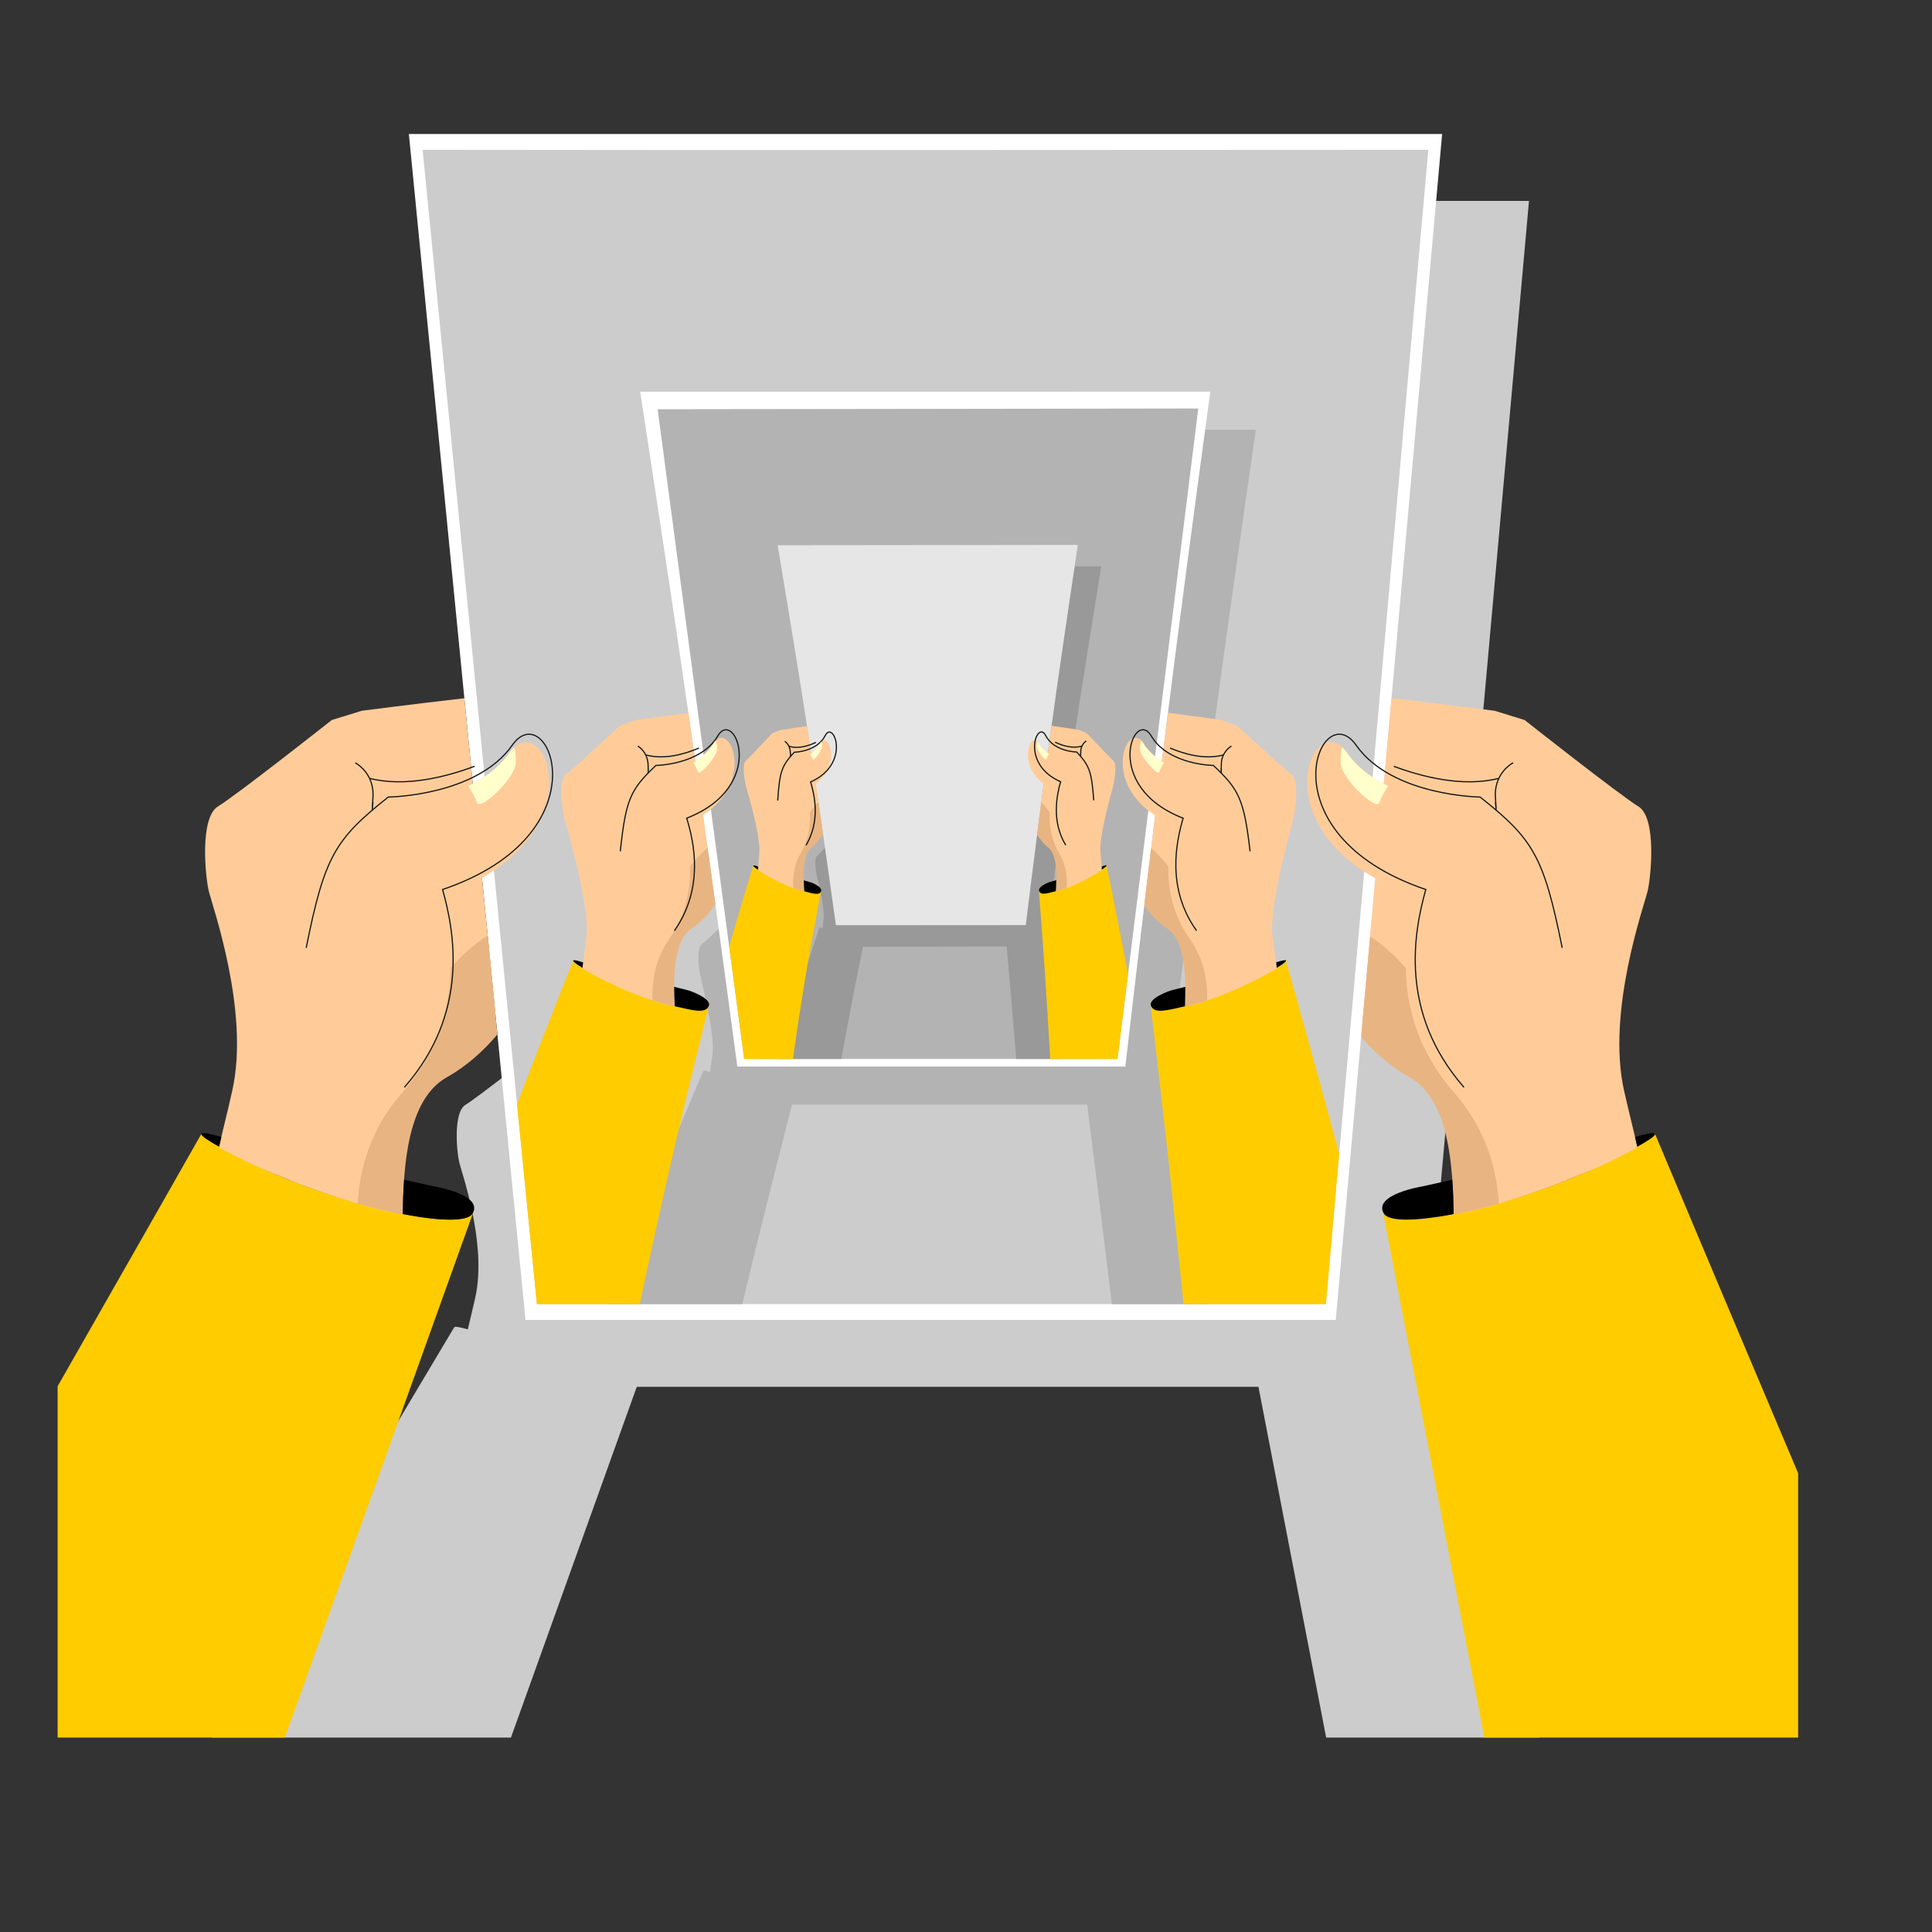 <svg xmlns="http://www.w3.org/2000/svg" xmlns:xlink="http://www.w3.org/1999/xlink" width="500" zoomAndPan="magnify" viewBox="0 0 375 375" height="500" preserveAspectRatio="xMidYMid meet" version="1.0"><rect x="0" y="0" width="375" height="375" fill="#333333" stroke="none"/><defs><clipPath id="id1"><path d="M 41 38.707 L 298.805 38.707 L 298.805 337.258 L 41 337.258 Z M 41 38.707 " clip-rule="nonzero"/></clipPath><clipPath id="id2"><path d="M 79 26.012 L 280 26.012 L 280 257 L 79 257 Z M 79 26.012 " clip-rule="nonzero"/></clipPath><clipPath id="id3"><path d="M 11.184 220.047 L 92 220.047 L 92 337.258 L 11.184 337.258 Z M 11.184 220.047 " clip-rule="nonzero"/></clipPath><clipPath id="id4"><path d="M 268.215 220.047 L 349.016 220.047 L 349.016 337.258 L 268.215 337.258 Z M 268.215 220.047 " clip-rule="nonzero"/></clipPath></defs><g clip-path="url(#id1)"><path fill="rgb(79.999%, 79.999%, 79.999%)" d="M 96.207 38.996 L 296.777 38.996 L 277.156 257.531 L 277.27 258.027 C 279.637 257.363 281.641 257.039 277.566 259.309 C 279.379 258.309 279.984 257.812 279.906 257.621 C 279.906 257.621 289.625 280.77 298.789 302.379 L 298.789 337.258 L 257.406 337.258 L 244.266 269.184 L 123.594 269.184 L 99.176 337.258 L 41.07 337.258 C 51.105 319.688 88.164 257.621 88.164 257.621 C 88.086 257.812 88.691 258.309 90.508 259.309 C 90.527 259.195 90.551 259.086 90.574 258.961 C 90.551 259.086 90.527 259.195 90.508 259.309 C 86.43 257.039 88.434 257.363 90.801 258.027 C 91.191 256.352 91.699 254.34 92.242 251.91 C 94.586 241.469 89.57 227.48 89.133 225.59 C 88.684 223.699 87.906 215.926 90.359 214.441 C 92.805 212.957 105.371 203.035 105.371 203.035 L 109.324 201.82 C 109.324 201.82 110.414 201.676 112.184 201.453 L 96.207 38.996 " fill-opacity="1" fill-rule="evenodd"/></g><g clip-path="url(#id2)"><path fill="rgb(100%, 100%, 100%)" d="M 79.359 26.008 L 279.918 26.008 L 259.266 256.203 L 102.004 256.203 L 79.359 26.008 " fill-opacity="1" fill-rule="evenodd"/></g><path fill="rgb(79.999%, 79.999%, 79.999%)" d="M 82.027 29.078 C 114.551 29.121 147.094 29.133 179.617 29.121 C 212.137 29.109 244.703 29.098 277.238 29.078 C 273.902 66.43 270.594 103.797 267.281 141.129 C 263.984 178.449 260.648 215.801 257.352 253.125 C 231.82 253.125 206.258 253.125 180.754 253.125 C 155.234 253.125 129.707 253.125 104.211 253.125 C 100.496 215.801 96.812 178.449 93.117 141.129 C 89.426 103.797 85.699 66.43 82.027 29.078 " fill-opacity="1" fill-rule="evenodd"/><path fill="rgb(70.2%, 70.2%, 70.2%)" d="M 133.941 83.426 C 152.23 83.426 170.539 83.414 188.848 83.406 C 207.137 83.391 225.449 83.406 243.758 83.406 C 240.762 104.156 237.812 124.875 235.02 145.605 C 232.227 166.324 229.57 187.055 226.977 207.781 C 226.977 207.895 226.992 207.984 227.012 208.074 C 228.148 207.691 229.117 207.512 227.113 208.785 C 227.113 208.809 227.113 208.809 227.113 208.809 C 228.016 208.234 228.309 207.941 228.285 207.852 C 228.285 207.852 232.203 221 235.762 233.316 C 235.367 239.93 234.965 246.543 234.57 253.125 C 228.309 253.125 222.059 253.125 215.809 253.125 C 214.266 240.246 212.668 227.344 211.023 214.406 C 201.461 214.406 191.914 214.406 182.375 214.406 C 172.824 214.406 163.273 214.406 153.738 214.406 C 150.395 227.344 147.172 240.246 144.074 253.125 C 139.535 253.125 135.012 253.125 130.484 253.125 C 126.227 253.125 121.969 253.125 117.734 253.125 C 121.508 243.156 136.52 207.852 136.52 207.852 C 136.496 207.941 136.789 208.234 137.691 208.809 C 137.699 208.738 137.723 208.672 137.723 208.605 C 137.723 208.672 137.699 208.738 137.691 208.785 C 135.676 207.512 136.656 207.691 137.805 208.074 C 137.938 207.109 137.812 208.246 138.309 204.578 C 138.805 200.91 136.238 190.688 135.969 189.605 C 135.699 188.539 135.066 184.105 136.227 183.262 C 137.375 182.43 142.984 176.887 143.309 176.773 C 143.637 176.66 144.582 176.324 145.223 176.074 C 145.223 176.074 145.789 175.984 146.645 175.875 C 144.641 160.484 142.59 145.043 140.484 129.68 C 138.367 114.277 136.148 98.848 133.941 83.426 " fill-opacity="1" fill-rule="evenodd"/><path fill="rgb(100%, 100%, 100%)" d="M 124.258 76.035 C 142.68 76.035 161.137 76.047 179.582 76.035 C 198.004 76.023 216.449 76.016 234.918 76.016 C 231.957 97.855 229.027 119.699 226.293 141.531 C 223.559 163.344 220.945 185.199 218.422 207.02 C 205.875 207.02 193.297 207.02 180.754 207.02 C 168.219 207.02 155.641 207.02 143.117 207.02 C 140.199 185.199 137.219 163.344 134.074 141.531 C 130.934 119.723 127.609 97.879 124.258 76.035 " fill-opacity="1" fill-rule="evenodd"/><g clip-path="url(#id3)"><path fill="rgb(100%, 79.999%, 0%)" d="M 91.891 235.227 L 55.293 337.258 L 11.184 337.258 L 11.184 269.074 C 25.949 243.215 39.09 220.078 39.09 220.078 C 38.922 220.457 40.801 221.773 46.824 224.836 C 64.988 234.07 89.605 239.211 91.734 235.531 C 91.801 235.43 91.848 235.328 91.891 235.227 " fill-opacity="1" fill-rule="evenodd"/></g><g clip-path="url(#id4)"><path fill="rgb(100%, 79.999%, 0%)" d="M 268.434 235.227 L 288.113 337.258 L 349.016 337.258 L 349.016 285.945 C 335.535 254.137 321.234 220.078 321.234 220.078 C 321.402 220.457 319.523 221.773 313.5 224.836 C 295.336 234.07 270.719 239.211 268.59 235.531 C 268.52 235.43 268.477 235.328 268.434 235.227 " fill-opacity="1" fill-rule="evenodd"/></g><path fill="rgb(100%, 79.999%, 59.999%)" d="M 70.227 137.957 L 64.406 139.754 C 64.406 139.754 45.914 154.344 42.309 156.527 C 38.719 158.719 39.855 170.16 40.52 172.938 C 41.172 175.715 48.535 196.301 45.09 211.664 C 44.066 216.266 43.121 219.828 42.5 222.676 C 43.605 223.293 40.812 221.898 46.77 224.934 C 52.727 227.961 67.309 233.609 76.441 235.387 C 76.656 226.273 77.5 213.484 84.934 208.738 C 87.062 207.379 91.859 202.598 96.207 197.312 L 90.125 135.527 C 79.988 136.695 70.227 137.957 70.227 137.957 " fill-opacity="1" fill-rule="evenodd"/><path fill="rgb(90.979%, 70.979%, 50.98%)" d="M 69.371 233.621 C 69.695 227.465 71.609 219.438 77.984 212.16 C 85.18 203.938 87.297 195.355 87.375 187.977 C 89.797 185.207 92.266 183.129 94.66 181.574 L 96.543 200.785 C 93.863 203.969 90.598 206.93 86.723 209.098 C 79.012 213.43 78.301 226.488 78.176 235.746 C 75.461 235.215 72.477 234.496 69.371 233.621 " fill-opacity="1" fill-rule="evenodd"/><path fill="rgb(100%, 79.999%, 59.999%)" d="M 69.414 233.52 C 69.754 227.367 71.656 219.336 78.031 212.059 C 90.629 197.672 87.691 182.148 85.395 173.973 C 117.141 163.195 105.688 136.395 98.816 146.188 C 91.938 155.996 74.922 156.168 74.922 156.168 C 64.652 164.301 62.645 167.594 59.102 185.207 L 56.16 229.02 C 60.598 230.797 65.137 232.316 69.414 233.52 " fill-opacity="1" fill-rule="evenodd"/><path stroke-linecap="butt" transform="matrix(0.04, 0, 0, -0.04, 11.185, 337.257)" fill="none" stroke-linejoin="miter" d="M 1682.666 3155.21 C 1999.777 3517.778 1925.833 3908.994 1868.016 4115.037 C 2667.134 4386.643 2378.834 5062.066 2205.874 4815.267 C 2032.717 4568.075 1604.396 4563.743 1604.396 4563.743 C 1345.89 4358.783 1295.349 4275.795 1206.165 3831.912 " stroke="rgb(7.84%, 8.24%, 8.24%)" stroke-width="5.669" stroke-opacity="1" stroke-miterlimit="10"/><path stroke-linecap="butt" transform="matrix(0.04, 0, 0, -0.04, 11.185, 337.257)" fill="none" stroke-linejoin="miter" d="M 2023.67 4713.181 C 1888.468 4662.384 1687.976 4610.012 1513.639 4654.509 M 1444.219 4729.916 C 1444.219 4729.916 1510.886 4696.15 1527.012 4613.359 C 1530.158 4598.1 1531.24 4581.069 1530.158 4562.07 C 1522.193 4441.575 1530.158 4540.511 1530.158 4540.511 " stroke="rgb(7.84%, 8.24%, 8.24%)" stroke-width="5.669" stroke-opacity="1" stroke-miterlimit="10"/><path fill="rgb(100%, 100%, 79.999%)" d="M 99.797 145.066 C 99.461 145.367 99.133 145.738 98.816 146.188 C 96.801 149.059 93.93 151.094 90.879 152.555 C 91.453 153.422 92.219 154.715 92.555 155.75 C 93.109 157.516 99.797 151.297 100.078 148.281 C 100.203 146.977 100.035 145.887 99.797 145.066 " fill-opacity="1" fill-rule="evenodd"/><path fill="rgb(0%, 0%, 0%)" d="M 42.965 220.672 C 39.484 219.695 36.531 219.211 42.535 222.562 C 42.66 221.969 42.805 221.336 42.965 220.672 Z M 78.176 235.633 C 85.438 237.062 90.789 237.164 91.734 235.531 C 93.863 231.852 84.289 230.289 84.289 230.289 L 78.434 228.996 C 78.266 231.301 78.211 233.562 78.176 235.633 " fill-opacity="1" fill-rule="evenodd"/><path fill="rgb(70.2%, 70.2%, 70.2%)" d="M 127.645 79.434 C 145.125 79.422 162.621 79.398 180.109 79.367 C 197.59 79.344 215.098 79.309 232.586 79.289 C 229.965 100.332 227.352 121.387 224.738 142.434 C 222.125 163.469 219.512 184.512 216.91 205.543 C 204.816 205.543 192.746 205.543 180.664 205.543 C 168.59 205.543 156.52 205.543 144.445 205.543 C 141.645 184.535 138.84 163.512 136.035 142.5 C 133.242 121.488 130.438 100.457 127.645 79.434 " fill-opacity="1" fill-rule="evenodd"/><path fill="rgb(59.999%, 59.999%, 59.999%)" d="M 156.137 109.992 C 165.73 109.973 175.336 109.961 184.941 109.949 C 194.535 109.938 204.152 109.926 213.758 109.914 C 211.867 121.602 209.977 133.277 208.23 144.965 C 206.484 156.641 204.863 168.312 203.254 179.988 C 203.266 180.055 203.254 180.113 203.273 180.16 C 203.836 179.957 204.301 179.855 203.32 180.562 C 203.32 180.574 203.32 180.574 203.32 180.574 C 203.758 180.25 203.906 180.078 203.883 180.047 C 203.883 180.047 205.574 187.457 207.094 194.387 C 206.754 198.109 206.43 201.832 206.133 205.543 C 203.16 205.543 200.211 205.543 197.25 205.543 C 196.664 198.289 196.047 191.023 195.391 183.723 C 190.754 183.723 186.102 183.734 181.453 183.746 C 176.801 183.746 172.148 183.746 167.512 183.758 C 166.012 191.023 164.605 198.289 163.309 205.543 C 161.16 205.543 159.02 205.543 156.879 205.543 C 154.863 205.543 152.848 205.543 150.844 205.543 C 152.41 199.934 159.043 180.055 159.043 180.055 C 159.02 180.102 159.176 180.27 159.625 180.598 C 159.617 180.562 159.637 180.508 159.625 180.484 C 159.637 180.508 159.617 180.562 159.625 180.574 C 158.613 179.867 159.098 179.965 159.66 180.18 C 159.715 179.641 159.672 180.27 159.863 178.211 C 160.055 176.145 158.66 170.395 158.512 169.789 C 158.355 169.18 157.984 166.695 158.535 166.211 C 159.098 165.738 161.824 162.621 161.98 162.555 C 162.148 162.488 162.621 162.297 162.949 162.16 C 162.949 162.16 163.219 162.117 163.637 162.047 C 162.477 153.375 161.281 144.684 160.043 136.02 C 158.793 127.359 157.465 118.664 156.137 109.992 " fill-opacity="1" fill-rule="evenodd"/><path fill="rgb(100%, 79.999%, 0%)" d="M 159.391 172.883 C 158.344 178.324 157.32 183.793 156.406 189.223 C 155.496 194.656 154.672 200.121 153.906 205.543 C 150.742 205.543 147.59 205.543 144.445 205.543 C 143.469 198.277 142.5 191 141.531 183.715 C 143.918 175.434 146.215 168.023 146.215 168.023 C 146.203 168.145 145.125 167.582 148.242 169.551 C 151.363 171.52 159.152 173.578 159.367 172.98 C 159.582 172.387 159.391 172.902 159.391 172.883 " fill-opacity="1" fill-rule="evenodd"/><path fill="rgb(100%, 79.999%, 0%)" d="M 201.652 172.859 C 202.07 178.312 202.484 183.77 202.848 189.223 C 203.207 194.656 203.523 200.121 203.848 205.543 C 208.195 205.543 212.555 205.543 216.91 205.543 C 217.574 200.066 218.262 194.59 218.949 189.102 C 217.023 178.922 214.797 167.988 214.797 167.988 C 214.816 168.125 215.863 167.551 212.781 169.508 C 209.684 171.477 201.91 173.555 201.699 172.949 C 201.473 172.328 201.676 172.871 201.652 172.859 " fill-opacity="1" fill-rule="evenodd"/><path fill="rgb(90.199%, 90.199%, 90.199%)" d="M 150.945 105.832 C 160.652 105.82 170.371 105.809 180.066 105.801 C 189.773 105.785 199.492 105.777 209.199 105.766 C 207.375 118.07 205.539 130.363 203.859 142.668 C 202.195 154.965 200.605 167.281 199.098 179.562 C 192.949 179.562 186.801 179.574 180.676 179.574 C 174.535 179.574 168.387 179.574 162.25 179.582 C 160.539 167.301 158.793 154.984 156.914 142.703 C 155.035 130.434 152.996 118.137 150.945 105.832 " fill-opacity="1" fill-rule="evenodd"/><path fill="rgb(100%, 79.999%, 59.999%)" d="M 209.332 141.656 C 209.816 141.859 210.559 142.141 210.809 142.242 C 211.066 142.332 215.199 146.91 216.066 147.605 C 216.934 148.305 216.238 151.984 215.988 152.871 C 215.742 153.75 213.355 162.082 213.59 165.289 C 213.828 168.508 213.836 167.91 213.883 168.82 C 213.602 169.023 214.332 168.562 212.801 169.539 C 211.258 170.508 207.574 172.34 205.371 172.891 C 205.527 169.969 205.617 165.863 203.906 164.344 C 203.422 163.918 202.387 162.477 201.43 160.848 C 202.305 154.188 203.207 147.527 204.109 140.871 C 206.754 141.262 209.332 141.656 209.332 141.656 " fill-opacity="1" fill-rule="evenodd"/><path fill="rgb(90.979%, 70.979%, 50.98%)" d="M 207.094 172.34 C 207.172 170.352 207.004 167.941 205.527 165.457 C 204.043 162.973 203.613 160.07 203.746 157.695 C 203.746 157.695 204.008 158.113 203.746 157.695 C 203.488 157.27 202.645 156.191 202.105 155.695 C 201.844 157.797 201.562 159.879 201.293 161.973 C 201.879 162.914 202.59 163.816 203.445 164.48 C 205.258 165.852 205.121 170.047 204.93 173.027 C 205.582 172.848 206.328 172.598 207.094 172.34 " fill-opacity="1" fill-rule="evenodd"/><path fill="rgb(100%, 79.999%, 59.999%)" d="M 207.094 172.285 C 207.172 170.316 207.59 168.887 205.516 165.422 C 203.434 161.949 203.805 155.828 204.523 153.211 C 196.609 149.766 200.031 141.164 201.641 144.312 C 203.254 147.449 207.633 147.496 207.633 147.496 C 210.066 150.105 210.504 151.152 210.922 156.797 C 210.762 161.477 210.57 166.176 210.402 170.844 C 209.266 171.418 208.141 171.926 207.094 172.285 " fill-opacity="1" fill-rule="evenodd"/><path stroke-linecap="butt" transform="matrix(0.04, 0, 0, -0.04, 11.185, 337.257)" fill="none" stroke-linejoin="miter" d="M 4891.725 4330.53 C 4821.715 4446.694 4848.657 4572.308 4866.75 4638.265 C 4667.536 4725.093 4753.672 4941.866 4794.183 4862.52 C 4834.793 4783.47 4945.019 4782.289 4945.019 4782.289 C 5006.278 4716.528 5017.291 4690.145 5027.812 4547.894 " stroke="rgb(7.84%, 8.24%, 8.24%)" stroke-width="5.669" stroke-opacity="1" stroke-miterlimit="10"/><path stroke-linecap="butt" transform="matrix(0.04, 0, 0, -0.04, 11.185, 337.257)" fill="none" stroke-linejoin="miter" d="M 4840.201 4830.231 C 4873.829 4813.495 4924.37 4797.055 4970.782 4811.231 M 4991.234 4835.94 C 4991.234 4835.94 4972.257 4824.816 4966.258 4798.236 C 4965.472 4793.708 4964.587 4787.703 4964.587 4782.092 C 4963.702 4742.911 4963.997 4775.201 4963.997 4775.201 " stroke="rgb(7.84%, 8.24%, 8.24%)" stroke-width="5.669" stroke-opacity="1" stroke-miterlimit="10"/><path fill="rgb(100%, 100%, 79.999%)" d="M 201.418 143.93 C 201.496 144.031 201.371 143.77 201.641 144.312 C 201.91 144.84 202.836 145.875 203.59 146.348 C 203.422 146.617 203.242 146.898 203.094 147.359 C 202.949 147.82 201.293 145.66 201.27 144.977 C 201.258 144.289 201.336 144.199 201.418 143.93 " fill-opacity="1" fill-rule="evenodd"/><path fill="rgb(0%, 0%, 0%)" d="M 213.836 168.191 C 214.715 167.863 215.449 167.707 213.871 168.785 C 213.871 168.582 213.859 168.395 213.836 168.191 Z M 204.93 172.973 C 203.148 173.441 202.004 173.805 201.699 172.949 C 201.383 172.094 203.59 171.25 203.59 171.25 C 204.074 171.113 204.559 170.98 205.031 170.836 C 204.996 171.598 204.977 172.305 204.93 172.973 " fill-opacity="1" fill-rule="evenodd"/><path fill="rgb(100%, 79.999%, 59.999%)" d="M 151.461 141.711 C 150.969 141.906 150.223 142.195 149.988 142.285 C 149.738 142.387 145.629 146.965 144.773 147.664 C 143.906 148.371 144.617 152.039 144.887 152.918 C 145.156 153.805 147.59 162.129 147.387 165.324 C 147.184 168.516 147.184 167.941 147.141 168.855 C 147.43 169.055 146.711 168.605 148.254 169.574 C 149.797 170.543 153.457 172.363 155.707 172.938 C 155.504 170 155.383 165.906 157.082 164.391 C 157.566 163.949 158.648 162.422 159.594 160.711 C 158.637 154.117 157.645 147.516 156.641 140.926 C 153.996 141.309 151.461 141.711 151.461 141.711 " fill-opacity="1" fill-rule="evenodd"/><path fill="rgb(90.979%, 70.979%, 50.98%)" d="M 153.961 172.363 C 153.871 170.383 154.008 167.965 155.461 165.48 C 156.926 163.004 157.34 160.094 157.172 157.719 C 157.172 157.719 156.902 158.156 157.172 157.719 C 157.453 157.281 158.297 156.168 158.848 155.672 C 159.152 157.73 159.457 159.789 159.762 161.836 C 159.164 162.859 158.422 163.805 157.52 164.5 C 155.742 165.887 155.91 170.082 156.137 173.051 C 155.461 172.871 154.727 172.645 153.961 172.363 " fill-opacity="1" fill-rule="evenodd"/><path fill="rgb(100%, 79.999%, 59.999%)" d="M 153.973 172.32 C 153.883 170.363 153.41 168.922 155.461 165.445 C 157.52 161.973 157.125 155.852 156.34 153.254 C 164.234 149.789 160.754 141.195 159.152 144.332 C 157.566 147.473 153.184 147.539 153.184 147.539 C 150.777 150.16 150.359 151.219 150 156.844 C 150.215 161.531 150.426 166.199 150.652 170.891 C 151.766 171.453 152.914 171.945 153.973 172.32 " fill-opacity="1" fill-rule="evenodd"/><path stroke-linecap="butt" transform="matrix(0.04, 0, 0, -0.04, 11.185, 337.257)" fill="none" stroke-linejoin="miter" d="M 3631.74 4329.939 C 3701.16 4446.103 3673.628 4571.717 3653.864 4637.182 C 3852.586 4724.502 3764.975 4941.078 3724.661 4862.028 C 3684.739 4782.879 3574.414 4781.206 3574.414 4781.206 C 3513.844 4715.15 3503.322 4688.472 3494.276 4546.713 " stroke="rgb(7.84%, 8.24%, 8.24%)" stroke-width="5.669" stroke-opacity="1" stroke-miterlimit="10"/><path stroke-linecap="butt" transform="matrix(0.04, 0, 0, -0.04, 11.185, 337.257)" fill="none" stroke-linejoin="miter" d="M 3679.626 4829.049 C 3645.604 4813.003 3595.162 4795.677 3548.652 4810.345 M 3528.593 4834.464 C 3528.593 4834.464 3546.39 4823.438 3553.175 4797.35 C 3554.355 4792.231 3555.24 4786.915 3555.437 4780.91 C 3556.912 4742.025 3556.027 4773.822 3556.027 4773.822 " stroke="rgb(7.84%, 8.24%, 8.24%)" stroke-width="5.669" stroke-opacity="1" stroke-miterlimit="10"/><path fill="rgb(100%, 100%, 79.999%)" d="M 159.391 143.965 C 159.312 144.062 159.438 143.805 159.152 144.332 C 158.883 144.863 158.004 145.91 157.227 146.383 C 157.41 146.66 157.59 146.945 157.746 147.402 C 157.895 147.855 159.527 145.695 159.535 145.008 C 159.551 144.312 159.457 144.234 159.391 143.965 " fill-opacity="1" fill-rule="evenodd"/><path fill="rgb(0%, 0%, 0%)" d="M 147.172 168.215 C 146.293 167.898 145.574 167.742 147.125 168.82 C 147.148 168.629 147.148 168.426 147.172 168.215 Z M 156.125 173.004 C 157.895 173.465 159.062 173.836 159.367 172.98 C 159.684 172.125 157.465 171.293 157.465 171.293 C 156.98 171.148 156.496 171.016 156.012 170.879 C 156.035 171.621 156.07 172.34 156.125 173.004 " fill-opacity="1" fill-rule="evenodd"/><path fill="rgb(100%, 79.999%, 0%)" d="M 137.609 195.094 C 135.215 204.777 132.816 214.477 130.586 224.137 C 128.344 233.789 126.227 243.496 124.176 253.125 C 117.52 253.125 110.867 253.125 104.211 253.125 C 102.914 240.199 101.633 227.277 100.34 214.316 C 106.004 199.629 111.262 186.445 111.262 186.445 C 111.191 186.672 109.086 185.68 115.258 189.18 C 121.43 192.688 137.105 196.355 137.566 195.277 C 138.027 194.195 137.59 195.141 137.609 195.094 " fill-opacity="1" fill-rule="evenodd"/><path fill="rgb(100%, 79.999%, 59.999%)" d="M 123.434 139.754 C 122.445 140.117 121.004 140.621 120.508 140.789 C 120.02 140.961 111.621 149.059 109.887 150.285 C 108.152 151.52 109.281 158.035 109.75 159.609 C 110.227 161.184 114.48 175.996 113.816 181.676 C 113.152 187.355 113.23 186.332 113.074 187.93 C 113.617 188.312 112.195 187.492 115.238 189.223 C 118.289 190.969 125.617 194.184 130.109 195.188 C 129.898 189.988 129.887 182.711 133.355 180.023 C 134.355 179.246 136.598 176.527 138.582 173.5 C 136.969 161.777 135.305 150.059 133.625 138.371 C 128.434 139.035 123.434 139.754 123.434 139.754 " fill-opacity="1" fill-rule="evenodd"/><path fill="rgb(90.979%, 70.979%, 50.98%)" d="M 126.621 194.184 C 126.543 190.664 126.992 186.367 130.055 181.969 C 133.117 177.57 134.109 172.395 133.918 168.191 C 133.918 168.191 133.355 168.98 133.918 168.191 C 134.48 167.402 136.203 165.434 137.355 164.555 C 137.859 168.215 138.355 171.871 138.863 175.492 C 137.625 177.312 136.102 178.977 134.258 180.227 C 130.598 182.676 130.699 190.125 130.969 195.387 C 129.641 195.074 128.176 194.668 126.621 194.184 " fill-opacity="1" fill-rule="evenodd"/><path fill="rgb(100%, 79.999%, 59.999%)" d="M 126.645 194.117 C 126.566 190.617 125.754 188.066 130.078 181.902 C 134.391 175.738 133.883 164.871 132.453 160.238 C 148.242 154.098 141.676 138.844 138.434 144.414 C 135.18 149.98 126.52 150.082 126.52 150.082 C 121.586 154.727 120.719 156.605 119.652 166.617 C 119.75 174.938 119.887 183.25 120 191.562 C 122.242 192.566 124.516 193.441 126.645 194.117 " fill-opacity="1" fill-rule="evenodd"/><path stroke-linecap="butt" transform="matrix(0.04, 0, 0, -0.04, 11.185, 337.257)" fill="none" stroke-linejoin="miter" d="M 2992.799 3915.196 C 3137.638 4121.239 3088.571 4344.411 3052.583 4461.165 C 3450.028 4615.919 3284.737 5000.342 3203.125 4859.961 C 3121.217 4719.678 2903.222 4717.119 2903.222 4717.119 C 2779.032 4600.069 2757.203 4552.718 2730.36 4300.406 " stroke="rgb(7.84%, 8.24%, 8.24%)" stroke-width="5.669" stroke-opacity="1" stroke-miterlimit="10"/><path stroke-linecap="butt" transform="matrix(0.04, 0, 0, -0.04, 11.185, 337.257)" fill="none" stroke-linejoin="miter" d="M 3112.17 4801.584 C 3044.717 4772.936 2944.028 4742.911 2853.664 4768.408 M 2815.316 4811.231 C 2815.316 4811.231 2850.517 4792.231 2861.825 4745.175 C 2864.087 4736.118 2865.267 4726.471 2865.463 4716.036 C 2865.857 4647.125 2865.857 4703.534 2865.857 4703.534 " stroke="rgb(7.84%, 8.24%, 8.24%)" stroke-width="5.669" stroke-opacity="1" stroke-miterlimit="10"/><path fill="rgb(100%, 100%, 79.999%)" d="M 138.895 143.77 C 138.762 143.949 138.984 143.477 138.434 144.414 C 137.871 145.355 136.07 147.215 134.551 148.047 C 134.875 148.539 135.223 149.059 135.504 149.867 C 135.773 150.668 139.086 146.84 139.156 145.605 C 139.211 144.367 139.031 144.242 138.895 143.77 " fill-opacity="1" fill-rule="evenodd"/><path fill="rgb(0%, 0%, 0%)" d="M 113.188 186.805 C 111.43 186.223 109.965 185.961 113.051 187.863 C 113.086 187.527 113.129 187.168 113.188 186.805 Z M 130.988 195.32 C 134.551 196.129 136.914 196.793 137.566 195.277 C 138.219 193.77 133.762 192.273 133.762 192.273 C 132.793 192.027 131.836 191.777 130.855 191.539 C 130.855 192.855 130.91 194.141 130.988 195.32 " fill-opacity="1" fill-rule="evenodd"/><path fill="rgb(100%, 79.999%, 0%)" d="M 223.344 195.094 C 224.5 204.777 225.617 214.477 226.688 224.137 C 227.746 233.789 228.734 243.496 229.727 253.125 C 238.938 253.125 248.141 253.125 257.352 253.125 C 258.207 243.406 259.074 233.676 259.93 223.934 C 255.066 205.824 249.602 186.445 249.602 186.445 C 249.68 186.672 251.754 185.66 245.641 189.156 C 239.512 192.664 223.918 196.355 223.422 195.277 C 222.926 194.207 223.344 195.141 223.344 195.094 " fill-opacity="1" fill-rule="evenodd"/><path fill="rgb(100%, 79.999%, 59.999%)" d="M 236.969 139.734 C 237.949 140.094 239.41 140.602 239.895 140.77 C 240.391 140.938 248.895 149.047 250.641 150.285 C 252.383 151.531 251.305 158.035 250.863 159.609 C 250.438 161.184 246.281 175.973 246.992 181.656 C 247.688 187.332 247.645 186.312 247.844 187.93 C 247.262 188.289 248.691 187.48 245.66 189.203 C 242.621 190.934 235.348 194.184 230.844 195.188 C 231 189.988 230.977 182.711 227.441 180.023 C 226.449 179.258 224.297 176.684 222.328 173.77 C 223.758 161.957 225.223 150.148 226.688 138.348 C 231.91 139.016 236.969 139.734 236.969 139.734 " fill-opacity="1" fill-rule="evenodd"/><path fill="rgb(90.979%, 70.979%, 50.98%)" d="M 234.332 194.184 C 234.355 190.664 233.902 186.367 230.785 181.969 C 227.656 177.57 226.641 172.395 226.797 168.191 C 226.797 168.191 227.352 168.945 226.797 168.191 C 226.258 167.438 224.559 165.523 223.422 164.648 C 222.969 168.371 222.52 172.07 222.094 175.762 C 223.309 177.469 224.773 179.043 226.551 180.227 C 230.246 182.676 230.199 190.125 229.984 195.387 C 231.328 195.074 232.789 194.668 234.332 194.184 " fill-opacity="1" fill-rule="evenodd"/><path fill="rgb(100%, 79.999%, 59.999%)" d="M 234.312 194.117 C 234.332 190.617 235.121 188.066 230.738 181.902 C 226.371 175.738 226.797 164.871 228.148 160.238 C 212.316 154.098 218.715 138.832 222.012 144.414 C 225.312 149.992 233.984 150.082 233.984 150.082 C 238.938 154.727 239.887 156.605 241.055 166.617 C 241.012 174.938 240.977 183.25 240.91 191.562 C 238.691 192.566 236.426 193.441 234.312 194.117 " fill-opacity="1" fill-rule="evenodd"/><path stroke-linecap="butt" transform="matrix(0.04, 0, 0, -0.04, 11.185, 337.257)" fill="none" stroke-linejoin="miter" d="M 5526.634 3915.196 C 5379.829 4121.239 5427.421 4344.411 5461.442 4461.165 C 5062.916 4615.919 5223.978 5000.637 5306.968 4859.961 C 5390.056 4719.383 5608.346 4717.119 5608.346 4717.119 C 5733.027 4600.069 5756.92 4552.718 5786.321 4300.406 " stroke="rgb(7.84%, 8.24%, 8.24%)" stroke-width="5.669" stroke-opacity="1" stroke-miterlimit="10"/><path stroke-linecap="butt" transform="matrix(0.04, 0, 0, -0.04, 11.185, 337.257)" fill="none" stroke-linejoin="miter" d="M 5398.02 4801.584 C 5466.359 4772.936 5566.654 4742.911 5657.412 4768.408 M 5695.957 4811.231 C 5695.957 4811.231 5659.968 4792.231 5649.152 4745.175 C 5647.186 4736.118 5646.596 4726.471 5646.596 4716.036 C 5647.186 4647.125 5645.711 4703.534 5645.711 4703.534 " stroke="rgb(7.84%, 8.24%, 8.24%)" stroke-width="5.669" stroke-opacity="1" stroke-miterlimit="10"/><path fill="rgb(100%, 100%, 79.999%)" d="M 221.527 143.77 C 221.707 143.949 221.461 143.477 222.012 144.414 C 222.574 145.355 224.402 147.215 225.922 148.047 C 225.605 148.539 225.27 149.059 225.008 149.867 C 224.738 150.668 221.359 146.84 221.312 145.605 C 221.27 144.367 221.395 144.242 221.527 143.77 " fill-opacity="1" fill-rule="evenodd"/><path fill="rgb(0%, 0%, 0%)" d="M 247.711 186.785 C 249.445 186.223 250.91 185.961 247.824 187.863 C 247.766 187.527 247.723 187.168 247.711 186.785 Z M 229.996 195.32 C 226.426 196.129 224.117 196.793 223.422 195.277 C 222.734 193.77 227.172 192.273 227.172 192.273 C 228.129 192.027 229.109 191.777 230.066 191.539 C 230.074 192.855 230.043 194.141 229.996 195.32 " fill-opacity="1" fill-rule="evenodd"/><path fill="rgb(100%, 79.999%, 59.999%)" d="M 290.098 137.957 L 295.918 139.754 C 295.918 139.754 314.41 154.344 318 156.527 C 321.605 158.719 320.457 170.16 319.805 172.938 C 319.152 175.715 311.785 196.301 315.223 211.664 C 316.258 216.266 317.203 219.828 317.812 222.676 C 316.707 223.293 319.512 221.898 313.555 224.934 C 307.598 227.961 293.016 233.609 283.883 235.387 C 283.668 226.273 282.82 213.484 275.391 208.738 C 273.328 207.41 268.746 202.879 264.5 197.785 L 270.086 135.516 C 280.266 136.684 290.098 137.957 290.098 137.957 " fill-opacity="1" fill-rule="evenodd"/><path fill="rgb(90.979%, 70.979%, 50.98%)" d="M 290.953 233.621 C 290.625 227.465 288.711 219.438 282.336 212.16 C 275.141 203.938 273.016 195.355 272.945 187.977 C 270.617 185.309 268.25 183.285 265.941 181.754 L 264.188 201.27 C 266.797 204.273 269.918 207.039 273.598 209.098 C 281.312 213.43 282.012 226.488 282.148 235.746 C 284.859 235.215 287.836 234.496 290.953 233.621 " fill-opacity="1" fill-rule="evenodd"/><path fill="rgb(100%, 79.999%, 59.999%)" d="M 290.91 233.52 C 290.57 227.367 288.668 219.336 282.293 212.059 C 269.691 197.672 272.633 182.148 274.93 173.973 C 243.184 163.195 254.637 136.395 261.504 146.188 C 268.387 155.996 285.402 156.168 285.402 156.168 C 295.672 164.301 297.676 167.594 301.223 185.207 L 304.164 229.02 C 299.727 230.797 295.188 232.316 290.91 233.52 " fill-opacity="1" fill-rule="evenodd"/><path stroke-linecap="butt" transform="matrix(0.04, 0, 0, -0.04, 11.185, 337.257)" fill="none" stroke-linejoin="miter" d="M 6824.378 3155.21 C 6507.169 3517.778 6581.211 3908.994 6639.028 4115.037 C 5839.91 4386.643 6128.21 5062.066 6301.072 4815.267 C 6474.328 4568.075 6902.648 4563.743 6902.648 4563.743 C 7161.154 4358.783 7211.597 4275.795 7300.88 3831.912 " stroke="rgb(7.84%, 8.24%, 8.24%)" stroke-width="5.669" stroke-opacity="1" stroke-miterlimit="10"/><path stroke-linecap="butt" transform="matrix(0.04, 0, 0, -0.04, 11.185, 337.257)" fill="none" stroke-linejoin="miter" d="M 6483.964 4712.886 C 6619.166 4662.384 6818.97 4610.012 6993.405 4654.509 M 7062.727 4729.916 C 7062.727 4729.916 6996.159 4696.15 6980.033 4613.359 C 6976.886 4598.1 6975.706 4581.069 6976.886 4562.07 C 6984.851 4441.575 6976.886 4540.511 6976.886 4540.511 " stroke="rgb(7.84%, 8.24%, 8.24%)" stroke-width="5.669" stroke-opacity="1" stroke-miterlimit="10"/><path fill="rgb(100%, 100%, 79.999%)" d="M 260.527 145.066 C 260.863 145.367 261.191 145.738 261.504 146.188 C 263.508 149.059 266.383 151.094 269.445 152.555 C 268.871 153.422 268.105 154.715 267.766 155.75 C 267.215 157.516 260.527 151.297 260.246 148.281 C 260.121 146.977 260.289 145.887 260.527 145.066 " fill-opacity="1" fill-rule="evenodd"/><path fill="rgb(0%, 0%, 0%)" d="M 317.359 220.672 C 320.84 219.695 323.789 219.211 317.789 222.562 C 317.664 221.969 317.516 221.336 317.359 220.672 Z M 282.148 235.633 C 274.883 237.062 269.523 237.164 268.59 235.531 C 266.461 231.852 276.031 230.289 276.031 230.289 L 281.887 228.996 C 282.059 231.301 282.113 233.562 282.148 235.633 " fill-opacity="1" fill-rule="evenodd"/></svg>
